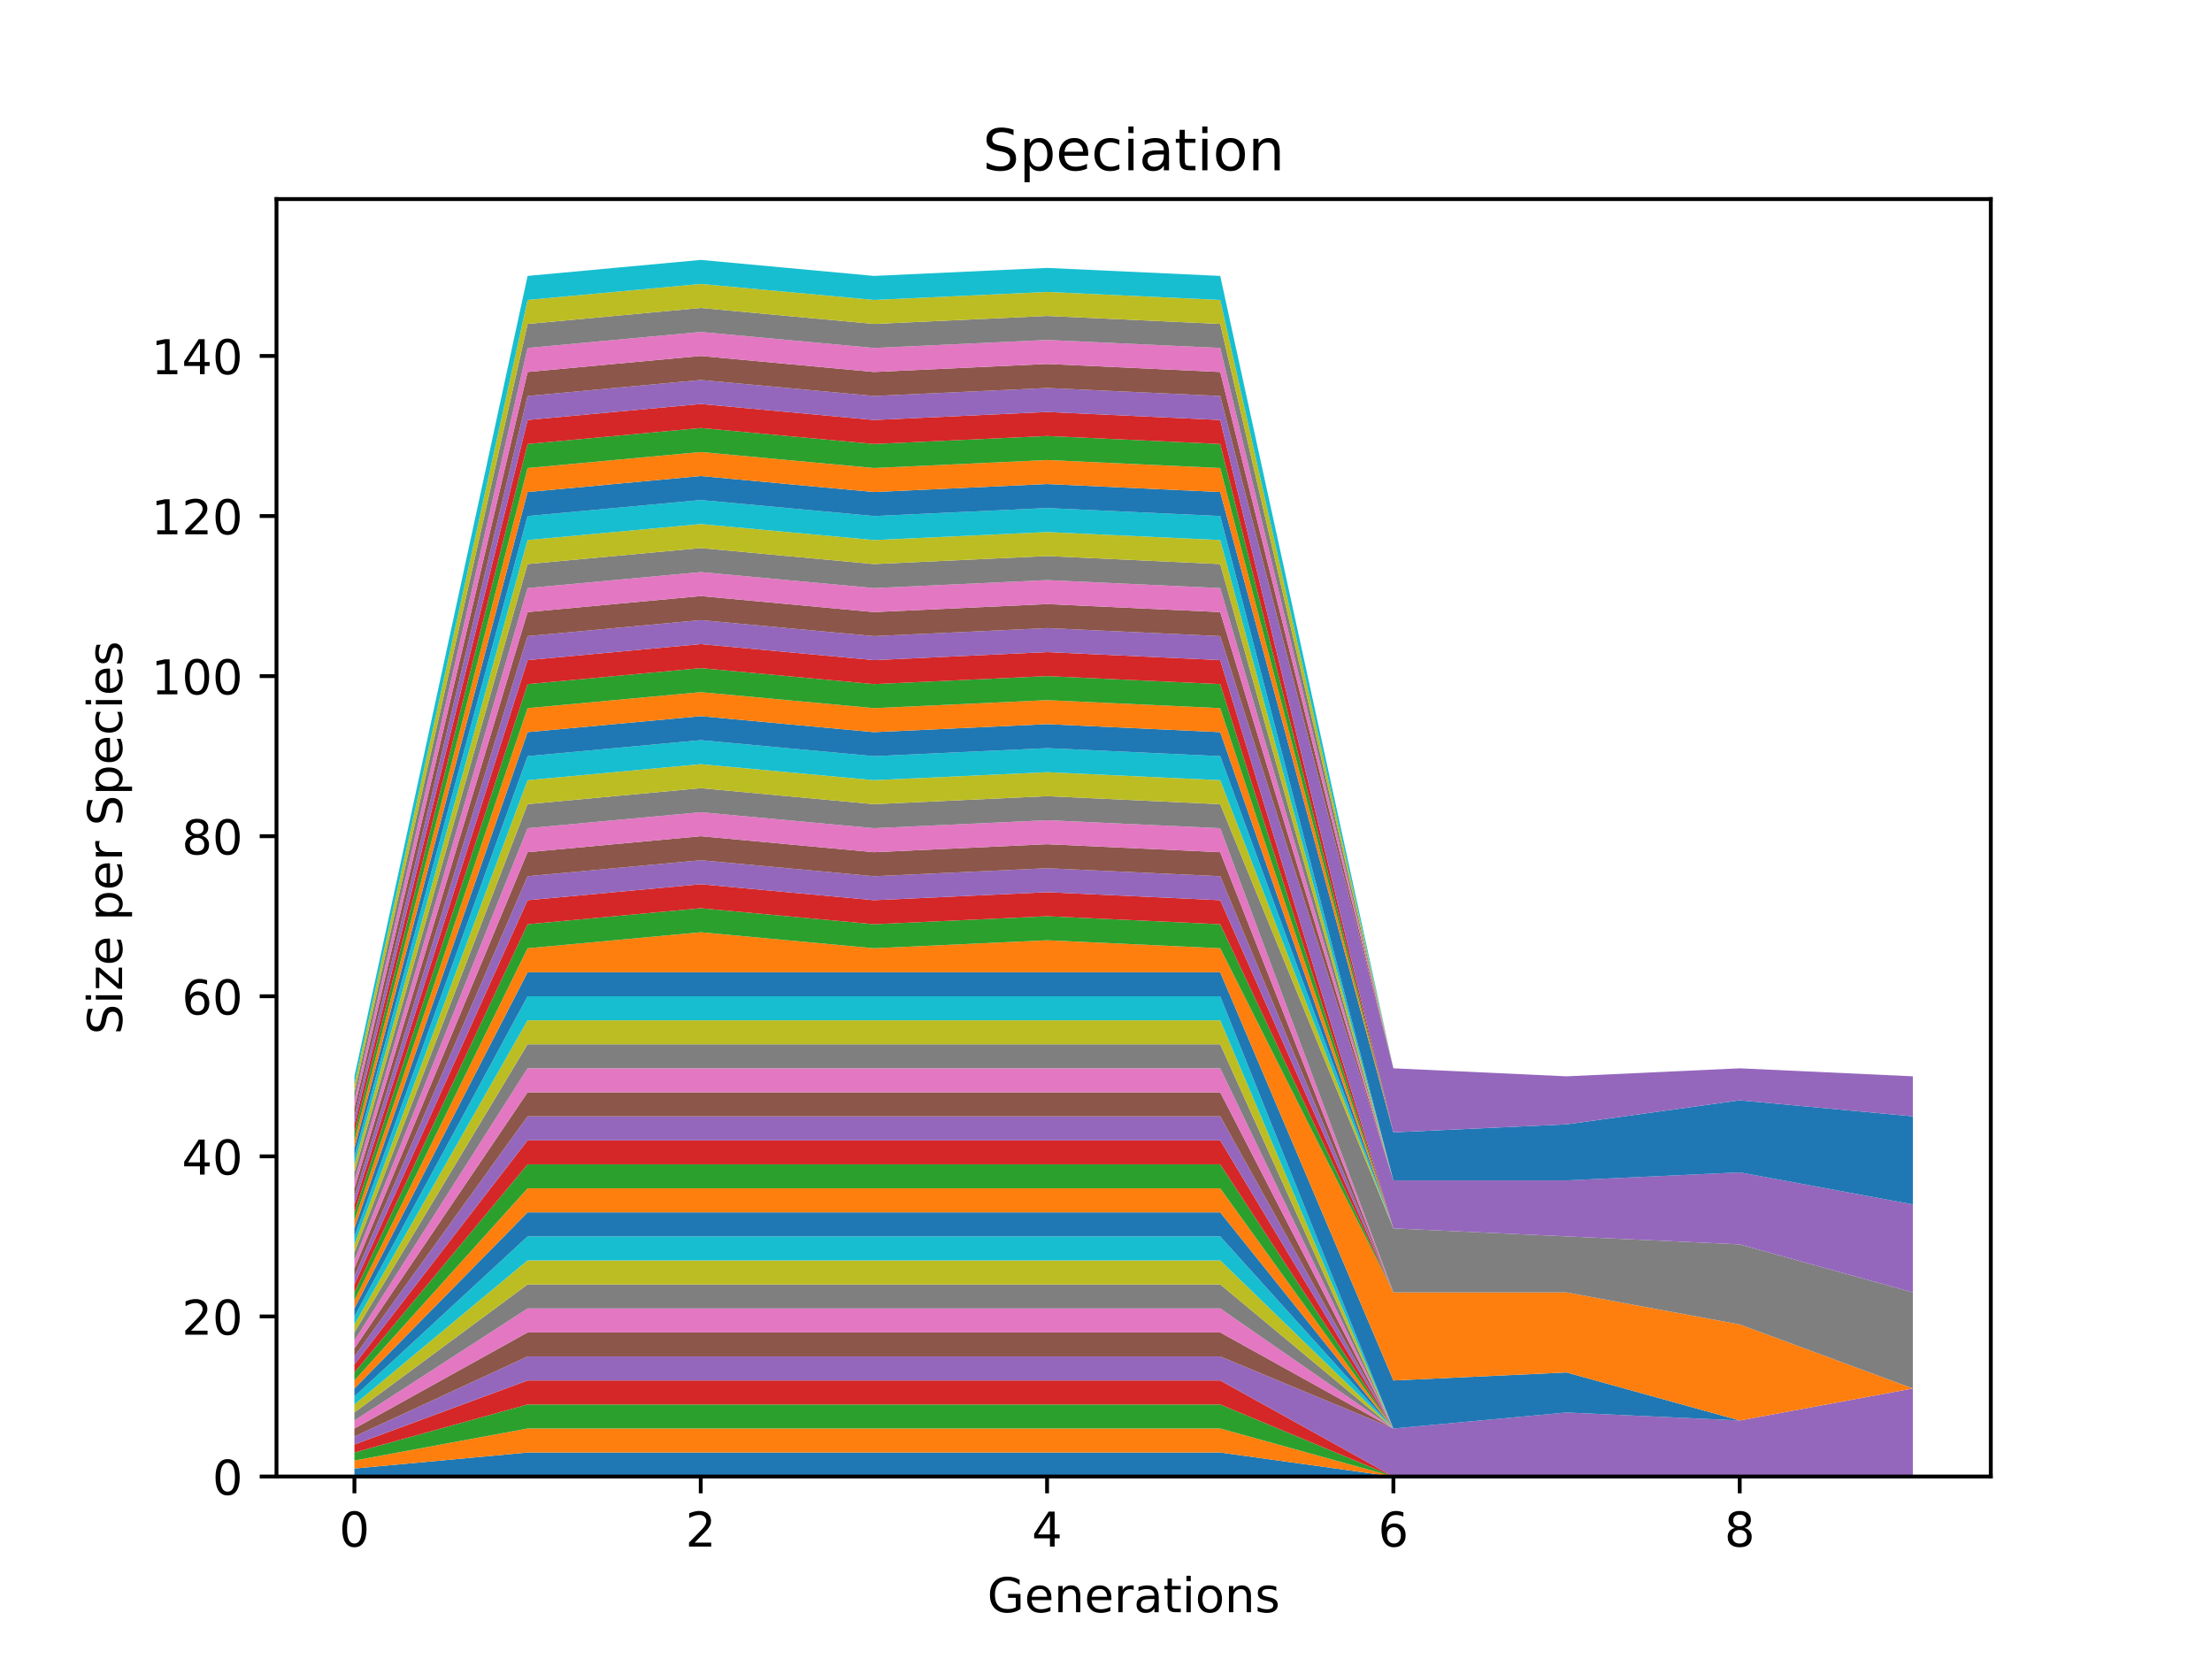 <?xml version="1.0" encoding="utf-8" standalone="no"?>
<!DOCTYPE svg PUBLIC "-//W3C//DTD SVG 1.1//EN"
  "http://www.w3.org/Graphics/SVG/1.1/DTD/svg11.dtd">
<!-- Created with matplotlib (https://matplotlib.org/) -->
<svg height="345.6pt" version="1.1" viewBox="0 0 460.8 345.6" width="460.8pt" xmlns="http://www.w3.org/2000/svg" xmlns:xlink="http://www.w3.org/1999/xlink">
 <defs>
  <style type="text/css">*{stroke-linecap:butt;stroke-linejoin:round;}</style>
 </defs>
 <g id="figure_1">
  <g id="patch_1">
   <path d="M 0 345.6 
L 460.8 345.6 
L 460.8 0 
L 0 0 
z
" style="fill:#ffffff;"/>
  </g>
  <g id="axes_1">
   <g id="patch_2">
    <path d="M 57.6 307.584 
L 414.72 307.584 
L 414.72 41.472 
L 57.6 41.472 
z
" style="fill:#ffffff;"/>
   </g>
   <g id="PolyCollection_1">
    <path clip-path="url(#pe6f470c945)" d="M 73.833 305.917 
L 73.833 307.584 
L 109.905 307.584 
L 145.978 307.584 
L 182.051 307.584 
L 218.124 307.584 
L 254.196 307.584 
L 290.269 307.584 
L 326.342 307.584 
L 362.415 307.584 
L 398.487 307.584 
L 398.487 307.584 
L 398.487 307.584 
L 362.415 307.584 
L 326.342 307.584 
L 290.269 307.584 
L 254.196 302.582 
L 218.124 302.582 
L 182.051 302.582 
L 145.978 302.582 
L 109.905 302.582 
L 73.833 305.917 
z
" style="fill:#1f77b4;"/>
   </g>
   <g id="PolyCollection_2">
    <path clip-path="url(#pe6f470c945)" d="M 73.833 304.249 
L 73.833 305.917 
L 109.905 302.582 
L 145.978 302.582 
L 182.051 302.582 
L 218.124 302.582 
L 254.196 302.582 
L 290.269 307.584 
L 326.342 307.584 
L 362.415 307.584 
L 398.487 307.584 
L 398.487 307.584 
L 398.487 307.584 
L 362.415 307.584 
L 326.342 307.584 
L 290.269 307.584 
L 254.196 297.58 
L 218.124 297.58 
L 182.051 297.58 
L 145.978 297.58 
L 109.905 297.58 
L 73.833 304.249 
z
" style="fill:#ff7f0e;"/>
   </g>
   <g id="PolyCollection_3">
    <path clip-path="url(#pe6f470c945)" d="M 73.833 302.582 
L 73.833 304.249 
L 109.905 297.58 
L 145.978 297.58 
L 182.051 297.58 
L 218.124 297.58 
L 254.196 297.58 
L 290.269 307.584 
L 326.342 307.584 
L 362.415 307.584 
L 398.487 307.584 
L 398.487 307.584 
L 398.487 307.584 
L 362.415 307.584 
L 326.342 307.584 
L 290.269 307.584 
L 254.196 292.578 
L 218.124 292.578 
L 182.051 292.578 
L 145.978 292.578 
L 109.905 292.578 
L 73.833 302.582 
z
" style="fill:#2ca02c;"/>
   </g>
   <g id="PolyCollection_4">
    <path clip-path="url(#pe6f470c945)" d="M 73.833 300.915 
L 73.833 302.582 
L 109.905 292.578 
L 145.978 292.578 
L 182.051 292.578 
L 218.124 292.578 
L 254.196 292.578 
L 290.269 307.584 
L 326.342 307.584 
L 362.415 307.584 
L 398.487 307.584 
L 398.487 307.584 
L 398.487 307.584 
L 362.415 307.584 
L 326.342 307.584 
L 290.269 307.584 
L 254.196 287.576 
L 218.124 287.576 
L 182.051 287.576 
L 145.978 287.576 
L 109.905 287.576 
L 73.833 300.915 
z
" style="fill:#d62728;"/>
   </g>
   <g id="PolyCollection_5">
    <path clip-path="url(#pe6f470c945)" d="M 73.833 299.247 
L 73.833 300.915 
L 109.905 287.576 
L 145.978 287.576 
L 182.051 287.576 
L 218.124 287.576 
L 254.196 287.576 
L 290.269 307.584 
L 326.342 307.584 
L 362.415 307.584 
L 398.487 307.584 
L 398.487 289.243 
L 398.487 289.243 
L 362.415 295.912 
L 326.342 294.245 
L 290.269 297.58 
L 254.196 282.573 
L 218.124 282.573 
L 182.051 282.573 
L 145.978 282.573 
L 109.905 282.573 
L 73.833 299.247 
z
" style="fill:#9467bd;"/>
   </g>
   <g id="PolyCollection_6">
    <path clip-path="url(#pe6f470c945)" d="M 73.833 297.58 
L 73.833 299.247 
L 109.905 282.573 
L 145.978 282.573 
L 182.051 282.573 
L 218.124 282.573 
L 254.196 282.573 
L 290.269 297.58 
L 326.342 294.245 
L 362.415 295.912 
L 398.487 289.243 
L 398.487 289.243 
L 398.487 289.243 
L 362.415 295.912 
L 326.342 294.245 
L 290.269 297.58 
L 254.196 277.571 
L 218.124 277.571 
L 182.051 277.571 
L 145.978 277.571 
L 109.905 277.571 
L 73.833 297.58 
z
" style="fill:#8c564b;"/>
   </g>
   <g id="PolyCollection_7">
    <path clip-path="url(#pe6f470c945)" d="M 73.833 295.912 
L 73.833 297.58 
L 109.905 277.571 
L 145.978 277.571 
L 182.051 277.571 
L 218.124 277.571 
L 254.196 277.571 
L 290.269 297.58 
L 326.342 294.245 
L 362.415 295.912 
L 398.487 289.243 
L 398.487 289.243 
L 398.487 289.243 
L 362.415 295.912 
L 326.342 294.245 
L 290.269 297.58 
L 254.196 272.569 
L 218.124 272.569 
L 182.051 272.569 
L 145.978 272.569 
L 109.905 272.569 
L 73.833 295.912 
z
" style="fill:#e377c2;"/>
   </g>
   <g id="PolyCollection_8">
    <path clip-path="url(#pe6f470c945)" d="M 73.833 294.245 
L 73.833 295.912 
L 109.905 272.569 
L 145.978 272.569 
L 182.051 272.569 
L 218.124 272.569 
L 254.196 272.569 
L 290.269 297.58 
L 326.342 294.245 
L 362.415 295.912 
L 398.487 289.243 
L 398.487 289.243 
L 398.487 289.243 
L 362.415 295.912 
L 326.342 294.245 
L 290.269 297.58 
L 254.196 267.567 
L 218.124 267.567 
L 182.051 267.567 
L 145.978 267.567 
L 109.905 267.567 
L 73.833 294.245 
z
" style="fill:#7f7f7f;"/>
   </g>
   <g id="PolyCollection_9">
    <path clip-path="url(#pe6f470c945)" d="M 73.833 292.578 
L 73.833 294.245 
L 109.905 267.567 
L 145.978 267.567 
L 182.051 267.567 
L 218.124 267.567 
L 254.196 267.567 
L 290.269 297.58 
L 326.342 294.245 
L 362.415 295.912 
L 398.487 289.243 
L 398.487 289.243 
L 398.487 289.243 
L 362.415 295.912 
L 326.342 294.245 
L 290.269 297.58 
L 254.196 262.565 
L 218.124 262.565 
L 182.051 262.565 
L 145.978 262.565 
L 109.905 262.565 
L 73.833 292.578 
z
" style="fill:#bcbd22;"/>
   </g>
   <g id="PolyCollection_10">
    <path clip-path="url(#pe6f470c945)" d="M 73.833 290.91 
L 73.833 292.578 
L 109.905 262.565 
L 145.978 262.565 
L 182.051 262.565 
L 218.124 262.565 
L 254.196 262.565 
L 290.269 297.58 
L 326.342 294.245 
L 362.415 295.912 
L 398.487 289.243 
L 398.487 289.243 
L 398.487 289.243 
L 362.415 295.912 
L 326.342 294.245 
L 290.269 297.58 
L 254.196 257.563 
L 218.124 257.563 
L 182.051 257.563 
L 145.978 257.563 
L 109.905 257.563 
L 73.833 290.91 
z
" style="fill:#17becf;"/>
   </g>
   <g id="PolyCollection_11">
    <path clip-path="url(#pe6f470c945)" d="M 73.833 289.243 
L 73.833 290.91 
L 109.905 257.563 
L 145.978 257.563 
L 182.051 257.563 
L 218.124 257.563 
L 254.196 257.563 
L 290.269 297.58 
L 326.342 294.245 
L 362.415 295.912 
L 398.487 289.243 
L 398.487 289.243 
L 398.487 289.243 
L 362.415 295.912 
L 326.342 294.245 
L 290.269 297.58 
L 254.196 252.561 
L 218.124 252.561 
L 182.051 252.561 
L 145.978 252.561 
L 109.905 252.561 
L 73.833 289.243 
z
" style="fill:#1f77b4;"/>
   </g>
   <g id="PolyCollection_12">
    <path clip-path="url(#pe6f470c945)" d="M 73.833 287.576 
L 73.833 289.243 
L 109.905 252.561 
L 145.978 252.561 
L 182.051 252.561 
L 218.124 252.561 
L 254.196 252.561 
L 290.269 297.58 
L 326.342 294.245 
L 362.415 295.912 
L 398.487 289.243 
L 398.487 289.243 
L 398.487 289.243 
L 362.415 295.912 
L 326.342 294.245 
L 290.269 297.58 
L 254.196 247.559 
L 218.124 247.559 
L 182.051 247.559 
L 145.978 247.559 
L 109.905 247.559 
L 73.833 287.576 
z
" style="fill:#ff7f0e;"/>
   </g>
   <g id="PolyCollection_13">
    <path clip-path="url(#pe6f470c945)" d="M 73.833 285.908 
L 73.833 287.576 
L 109.905 247.559 
L 145.978 247.559 
L 182.051 247.559 
L 218.124 247.559 
L 254.196 247.559 
L 290.269 297.58 
L 326.342 294.245 
L 362.415 295.912 
L 398.487 289.243 
L 398.487 289.243 
L 398.487 289.243 
L 362.415 295.912 
L 326.342 294.245 
L 290.269 297.58 
L 254.196 242.557 
L 218.124 242.557 
L 182.051 242.557 
L 145.978 242.557 
L 109.905 242.557 
L 73.833 285.908 
z
" style="fill:#2ca02c;"/>
   </g>
   <g id="PolyCollection_14">
    <path clip-path="url(#pe6f470c945)" d="M 73.833 284.241 
L 73.833 285.908 
L 109.905 242.557 
L 145.978 242.557 
L 182.051 242.557 
L 218.124 242.557 
L 254.196 242.557 
L 290.269 297.58 
L 326.342 294.245 
L 362.415 295.912 
L 398.487 289.243 
L 398.487 289.243 
L 398.487 289.243 
L 362.415 295.912 
L 326.342 294.245 
L 290.269 297.58 
L 254.196 237.555 
L 218.124 237.555 
L 182.051 237.555 
L 145.978 237.555 
L 109.905 237.555 
L 73.833 284.241 
z
" style="fill:#d62728;"/>
   </g>
   <g id="PolyCollection_15">
    <path clip-path="url(#pe6f470c945)" d="M 73.833 282.573 
L 73.833 284.241 
L 109.905 237.555 
L 145.978 237.555 
L 182.051 237.555 
L 218.124 237.555 
L 254.196 237.555 
L 290.269 297.58 
L 326.342 294.245 
L 362.415 295.912 
L 398.487 289.243 
L 398.487 289.243 
L 398.487 289.243 
L 362.415 295.912 
L 326.342 294.245 
L 290.269 297.58 
L 254.196 232.552 
L 218.124 232.552 
L 182.051 232.552 
L 145.978 232.552 
L 109.905 232.552 
L 73.833 282.573 
z
" style="fill:#9467bd;"/>
   </g>
   <g id="PolyCollection_16">
    <path clip-path="url(#pe6f470c945)" d="M 73.833 280.906 
L 73.833 282.573 
L 109.905 232.552 
L 145.978 232.552 
L 182.051 232.552 
L 218.124 232.552 
L 254.196 232.552 
L 290.269 297.58 
L 326.342 294.245 
L 362.415 295.912 
L 398.487 289.243 
L 398.487 289.243 
L 398.487 289.243 
L 362.415 295.912 
L 326.342 294.245 
L 290.269 297.58 
L 254.196 227.55 
L 218.124 227.55 
L 182.051 227.55 
L 145.978 227.55 
L 109.905 227.55 
L 73.833 280.906 
z
" style="fill:#8c564b;"/>
   </g>
   <g id="PolyCollection_17">
    <path clip-path="url(#pe6f470c945)" d="M 73.833 279.239 
L 73.833 280.906 
L 109.905 227.55 
L 145.978 227.55 
L 182.051 227.55 
L 218.124 227.55 
L 254.196 227.55 
L 290.269 297.58 
L 326.342 294.245 
L 362.415 295.912 
L 398.487 289.243 
L 398.487 289.243 
L 398.487 289.243 
L 362.415 295.912 
L 326.342 294.245 
L 290.269 297.58 
L 254.196 222.548 
L 218.124 222.548 
L 182.051 222.548 
L 145.978 222.548 
L 109.905 222.548 
L 73.833 279.239 
z
" style="fill:#e377c2;"/>
   </g>
   <g id="PolyCollection_18">
    <path clip-path="url(#pe6f470c945)" d="M 73.833 277.571 
L 73.833 279.239 
L 109.905 222.548 
L 145.978 222.548 
L 182.051 222.548 
L 218.124 222.548 
L 254.196 222.548 
L 290.269 297.58 
L 326.342 294.245 
L 362.415 295.912 
L 398.487 289.243 
L 398.487 289.243 
L 398.487 289.243 
L 362.415 295.912 
L 326.342 294.245 
L 290.269 297.58 
L 254.196 217.546 
L 218.124 217.546 
L 182.051 217.546 
L 145.978 217.546 
L 109.905 217.546 
L 73.833 277.571 
z
" style="fill:#7f7f7f;"/>
   </g>
   <g id="PolyCollection_19">
    <path clip-path="url(#pe6f470c945)" d="M 73.833 275.904 
L 73.833 277.571 
L 109.905 217.546 
L 145.978 217.546 
L 182.051 217.546 
L 218.124 217.546 
L 254.196 217.546 
L 290.269 297.58 
L 326.342 294.245 
L 362.415 295.912 
L 398.487 289.243 
L 398.487 289.243 
L 398.487 289.243 
L 362.415 295.912 
L 326.342 294.245 
L 290.269 297.58 
L 254.196 212.544 
L 218.124 212.544 
L 182.051 212.544 
L 145.978 212.544 
L 109.905 212.544 
L 73.833 275.904 
z
" style="fill:#bcbd22;"/>
   </g>
   <g id="PolyCollection_20">
    <path clip-path="url(#pe6f470c945)" d="M 73.833 274.237 
L 73.833 275.904 
L 109.905 212.544 
L 145.978 212.544 
L 182.051 212.544 
L 218.124 212.544 
L 254.196 212.544 
L 290.269 297.58 
L 326.342 294.245 
L 362.415 295.912 
L 398.487 289.243 
L 398.487 289.243 
L 398.487 289.243 
L 362.415 295.912 
L 326.342 294.245 
L 290.269 297.58 
L 254.196 207.542 
L 218.124 207.542 
L 182.051 207.542 
L 145.978 207.542 
L 109.905 207.542 
L 73.833 274.237 
z
" style="fill:#17becf;"/>
   </g>
   <g id="PolyCollection_21">
    <path clip-path="url(#pe6f470c945)" d="M 73.833 272.569 
L 73.833 274.237 
L 109.905 207.542 
L 145.978 207.542 
L 182.051 207.542 
L 218.124 207.542 
L 254.196 207.542 
L 290.269 297.58 
L 326.342 294.245 
L 362.415 295.912 
L 398.487 289.243 
L 398.487 289.243 
L 398.487 289.243 
L 362.415 295.912 
L 326.342 285.908 
L 290.269 287.576 
L 254.196 202.54 
L 218.124 202.54 
L 182.051 202.54 
L 145.978 202.54 
L 109.905 202.54 
L 73.833 272.569 
z
" style="fill:#1f77b4;"/>
   </g>
   <g id="PolyCollection_22">
    <path clip-path="url(#pe6f470c945)" d="M 73.833 270.902 
L 73.833 272.569 
L 109.905 202.54 
L 145.978 202.54 
L 182.051 202.54 
L 218.124 202.54 
L 254.196 202.54 
L 290.269 287.576 
L 326.342 285.908 
L 362.415 295.912 
L 398.487 289.243 
L 398.487 289.243 
L 398.487 289.243 
L 362.415 275.904 
L 326.342 269.235 
L 290.269 269.235 
L 254.196 197.538 
L 218.124 195.87 
L 182.051 197.538 
L 145.978 194.203 
L 109.905 197.538 
L 73.833 270.902 
z
" style="fill:#ff7f0e;"/>
   </g>
   <g id="PolyCollection_23">
    <path clip-path="url(#pe6f470c945)" d="M 73.833 269.235 
L 73.833 270.902 
L 109.905 197.538 
L 145.978 194.203 
L 182.051 197.538 
L 218.124 195.87 
L 254.196 197.538 
L 290.269 269.235 
L 326.342 269.235 
L 362.415 275.904 
L 398.487 289.243 
L 398.487 289.243 
L 398.487 289.243 
L 362.415 275.904 
L 326.342 269.235 
L 290.269 269.235 
L 254.196 192.536 
L 218.124 190.868 
L 182.051 192.536 
L 145.978 189.201 
L 109.905 192.536 
L 73.833 269.235 
z
" style="fill:#2ca02c;"/>
   </g>
   <g id="PolyCollection_24">
    <path clip-path="url(#pe6f470c945)" d="M 73.833 267.567 
L 73.833 269.235 
L 109.905 192.536 
L 145.978 189.201 
L 182.051 192.536 
L 218.124 190.868 
L 254.196 192.536 
L 290.269 269.235 
L 326.342 269.235 
L 362.415 275.904 
L 398.487 289.243 
L 398.487 289.243 
L 398.487 289.243 
L 362.415 275.904 
L 326.342 269.235 
L 290.269 269.235 
L 254.196 187.533 
L 218.124 185.866 
L 182.051 187.533 
L 145.978 184.199 
L 109.905 187.533 
L 73.833 267.567 
z
" style="fill:#d62728;"/>
   </g>
   <g id="PolyCollection_25">
    <path clip-path="url(#pe6f470c945)" d="M 73.833 265.9 
L 73.833 267.567 
L 109.905 187.533 
L 145.978 184.199 
L 182.051 187.533 
L 218.124 185.866 
L 254.196 187.533 
L 290.269 269.235 
L 326.342 269.235 
L 362.415 275.904 
L 398.487 289.243 
L 398.487 289.243 
L 398.487 289.243 
L 362.415 275.904 
L 326.342 269.235 
L 290.269 269.235 
L 254.196 182.531 
L 218.124 180.864 
L 182.051 182.531 
L 145.978 179.197 
L 109.905 182.531 
L 73.833 265.9 
z
" style="fill:#9467bd;"/>
   </g>
   <g id="PolyCollection_26">
    <path clip-path="url(#pe6f470c945)" d="M 73.833 264.232 
L 73.833 265.9 
L 109.905 182.531 
L 145.978 179.197 
L 182.051 182.531 
L 218.124 180.864 
L 254.196 182.531 
L 290.269 269.235 
L 326.342 269.235 
L 362.415 275.904 
L 398.487 289.243 
L 398.487 289.243 
L 398.487 289.243 
L 362.415 275.904 
L 326.342 269.235 
L 290.269 269.235 
L 254.196 177.529 
L 218.124 175.862 
L 182.051 177.529 
L 145.978 174.195 
L 109.905 177.529 
L 73.833 264.232 
z
" style="fill:#8c564b;"/>
   </g>
   <g id="PolyCollection_27">
    <path clip-path="url(#pe6f470c945)" d="M 73.833 262.565 
L 73.833 264.232 
L 109.905 177.529 
L 145.978 174.195 
L 182.051 177.529 
L 218.124 175.862 
L 254.196 177.529 
L 290.269 269.235 
L 326.342 269.235 
L 362.415 275.904 
L 398.487 289.243 
L 398.487 289.243 
L 398.487 289.243 
L 362.415 275.904 
L 326.342 269.235 
L 290.269 269.235 
L 254.196 172.527 
L 218.124 170.86 
L 182.051 172.527 
L 145.978 169.192 
L 109.905 172.527 
L 73.833 262.565 
z
" style="fill:#e377c2;"/>
   </g>
   <g id="PolyCollection_28">
    <path clip-path="url(#pe6f470c945)" d="M 73.833 260.898 
L 73.833 262.565 
L 109.905 172.527 
L 145.978 169.192 
L 182.051 172.527 
L 218.124 170.86 
L 254.196 172.527 
L 290.269 269.235 
L 326.342 269.235 
L 362.415 275.904 
L 398.487 289.243 
L 398.487 269.235 
L 398.487 269.235 
L 362.415 259.23 
L 326.342 257.563 
L 290.269 255.896 
L 254.196 167.525 
L 218.124 165.858 
L 182.051 167.525 
L 145.978 164.19 
L 109.905 167.525 
L 73.833 260.898 
z
" style="fill:#7f7f7f;"/>
   </g>
   <g id="PolyCollection_29">
    <path clip-path="url(#pe6f470c945)" d="M 73.833 259.23 
L 73.833 260.898 
L 109.905 167.525 
L 145.978 164.19 
L 182.051 167.525 
L 218.124 165.858 
L 254.196 167.525 
L 290.269 255.896 
L 326.342 257.563 
L 362.415 259.23 
L 398.487 269.235 
L 398.487 269.235 
L 398.487 269.235 
L 362.415 259.23 
L 326.342 257.563 
L 290.269 255.896 
L 254.196 162.523 
L 218.124 160.856 
L 182.051 162.523 
L 145.978 159.188 
L 109.905 162.523 
L 73.833 259.23 
z
" style="fill:#bcbd22;"/>
   </g>
   <g id="PolyCollection_30">
    <path clip-path="url(#pe6f470c945)" d="M 73.833 257.563 
L 73.833 259.23 
L 109.905 162.523 
L 145.978 159.188 
L 182.051 162.523 
L 218.124 160.856 
L 254.196 162.523 
L 290.269 255.896 
L 326.342 257.563 
L 362.415 259.23 
L 398.487 269.235 
L 398.487 269.235 
L 398.487 269.235 
L 362.415 259.23 
L 326.342 257.563 
L 290.269 255.896 
L 254.196 157.521 
L 218.124 155.853 
L 182.051 157.521 
L 145.978 154.186 
L 109.905 157.521 
L 73.833 257.563 
z
" style="fill:#17becf;"/>
   </g>
   <g id="PolyCollection_31">
    <path clip-path="url(#pe6f470c945)" d="M 73.833 255.896 
L 73.833 257.563 
L 109.905 157.521 
L 145.978 154.186 
L 182.051 157.521 
L 218.124 155.853 
L 254.196 157.521 
L 290.269 255.896 
L 326.342 257.563 
L 362.415 259.23 
L 398.487 269.235 
L 398.487 269.235 
L 398.487 269.235 
L 362.415 259.23 
L 326.342 257.563 
L 290.269 255.896 
L 254.196 152.519 
L 218.124 150.851 
L 182.051 152.519 
L 145.978 149.184 
L 109.905 152.519 
L 73.833 255.896 
z
" style="fill:#1f77b4;"/>
   </g>
   <g id="PolyCollection_32">
    <path clip-path="url(#pe6f470c945)" d="M 73.833 254.228 
L 73.833 255.896 
L 109.905 152.519 
L 145.978 149.184 
L 182.051 152.519 
L 218.124 150.851 
L 254.196 152.519 
L 290.269 255.896 
L 326.342 257.563 
L 362.415 259.23 
L 398.487 269.235 
L 398.487 269.235 
L 398.487 269.235 
L 362.415 259.23 
L 326.342 257.563 
L 290.269 255.896 
L 254.196 147.517 
L 218.124 145.849 
L 182.051 147.517 
L 145.978 144.182 
L 109.905 147.517 
L 73.833 254.228 
z
" style="fill:#ff7f0e;"/>
   </g>
   <g id="PolyCollection_33">
    <path clip-path="url(#pe6f470c945)" d="M 73.833 252.561 
L 73.833 254.228 
L 109.905 147.517 
L 145.978 144.182 
L 182.051 147.517 
L 218.124 145.849 
L 254.196 147.517 
L 290.269 255.896 
L 326.342 257.563 
L 362.415 259.23 
L 398.487 269.235 
L 398.487 269.235 
L 398.487 269.235 
L 362.415 259.23 
L 326.342 257.563 
L 290.269 255.896 
L 254.196 142.515 
L 218.124 140.847 
L 182.051 142.515 
L 145.978 139.18 
L 109.905 142.515 
L 73.833 252.561 
z
" style="fill:#2ca02c;"/>
   </g>
   <g id="PolyCollection_34">
    <path clip-path="url(#pe6f470c945)" d="M 73.833 250.893 
L 73.833 252.561 
L 109.905 142.515 
L 145.978 139.18 
L 182.051 142.515 
L 218.124 140.847 
L 254.196 142.515 
L 290.269 255.896 
L 326.342 257.563 
L 362.415 259.23 
L 398.487 269.235 
L 398.487 269.235 
L 398.487 269.235 
L 362.415 259.23 
L 326.342 257.563 
L 290.269 255.896 
L 254.196 137.512 
L 218.124 135.845 
L 182.051 137.512 
L 145.978 134.178 
L 109.905 137.512 
L 73.833 250.893 
z
" style="fill:#d62728;"/>
   </g>
   <g id="PolyCollection_35">
    <path clip-path="url(#pe6f470c945)" d="M 73.833 249.226 
L 73.833 250.893 
L 109.905 137.512 
L 145.978 134.178 
L 182.051 137.512 
L 218.124 135.845 
L 254.196 137.512 
L 290.269 255.896 
L 326.342 257.563 
L 362.415 259.23 
L 398.487 269.235 
L 398.487 250.893 
L 398.487 250.893 
L 362.415 244.224 
L 326.342 245.891 
L 290.269 245.891 
L 254.196 132.51 
L 218.124 130.843 
L 182.051 132.51 
L 145.978 129.176 
L 109.905 132.51 
L 73.833 249.226 
z
" style="fill:#9467bd;"/>
   </g>
   <g id="PolyCollection_36">
    <path clip-path="url(#pe6f470c945)" d="M 73.833 247.559 
L 73.833 249.226 
L 109.905 132.51 
L 145.978 129.176 
L 182.051 132.51 
L 218.124 130.843 
L 254.196 132.51 
L 290.269 245.891 
L 326.342 245.891 
L 362.415 244.224 
L 398.487 250.893 
L 398.487 250.893 
L 398.487 250.893 
L 362.415 244.224 
L 326.342 245.891 
L 290.269 245.891 
L 254.196 127.508 
L 218.124 125.841 
L 182.051 127.508 
L 145.978 124.173 
L 109.905 127.508 
L 73.833 247.559 
z
" style="fill:#8c564b;"/>
   </g>
   <g id="PolyCollection_37">
    <path clip-path="url(#pe6f470c945)" d="M 73.833 245.891 
L 73.833 247.559 
L 109.905 127.508 
L 145.978 124.173 
L 182.051 127.508 
L 218.124 125.841 
L 254.196 127.508 
L 290.269 245.891 
L 326.342 245.891 
L 362.415 244.224 
L 398.487 250.893 
L 398.487 250.893 
L 398.487 250.893 
L 362.415 244.224 
L 326.342 245.891 
L 290.269 245.891 
L 254.196 122.506 
L 218.124 120.839 
L 182.051 122.506 
L 145.978 119.171 
L 109.905 122.506 
L 73.833 245.891 
z
" style="fill:#e377c2;"/>
   </g>
   <g id="PolyCollection_38">
    <path clip-path="url(#pe6f470c945)" d="M 73.833 244.224 
L 73.833 245.891 
L 109.905 122.506 
L 145.978 119.171 
L 182.051 122.506 
L 218.124 120.839 
L 254.196 122.506 
L 290.269 245.891 
L 326.342 245.891 
L 362.415 244.224 
L 398.487 250.893 
L 398.487 250.893 
L 398.487 250.893 
L 362.415 244.224 
L 326.342 245.891 
L 290.269 245.891 
L 254.196 117.504 
L 218.124 115.837 
L 182.051 117.504 
L 145.978 114.169 
L 109.905 117.504 
L 73.833 244.224 
z
" style="fill:#7f7f7f;"/>
   </g>
   <g id="PolyCollection_39">
    <path clip-path="url(#pe6f470c945)" d="M 73.833 242.557 
L 73.833 244.224 
L 109.905 117.504 
L 145.978 114.169 
L 182.051 117.504 
L 218.124 115.837 
L 254.196 117.504 
L 290.269 245.891 
L 326.342 245.891 
L 362.415 244.224 
L 398.487 250.893 
L 398.487 250.893 
L 398.487 250.893 
L 362.415 244.224 
L 326.342 245.891 
L 290.269 245.891 
L 254.196 112.502 
L 218.124 110.835 
L 182.051 112.502 
L 145.978 109.167 
L 109.905 112.502 
L 73.833 242.557 
z
" style="fill:#bcbd22;"/>
   </g>
   <g id="PolyCollection_40">
    <path clip-path="url(#pe6f470c945)" d="M 73.833 240.889 
L 73.833 242.557 
L 109.905 112.502 
L 145.978 109.167 
L 182.051 112.502 
L 218.124 110.835 
L 254.196 112.502 
L 290.269 245.891 
L 326.342 245.891 
L 362.415 244.224 
L 398.487 250.893 
L 398.487 250.893 
L 398.487 250.893 
L 362.415 244.224 
L 326.342 245.891 
L 290.269 245.891 
L 254.196 107.5 
L 218.124 105.832 
L 182.051 107.5 
L 145.978 104.165 
L 109.905 107.5 
L 73.833 240.889 
z
" style="fill:#17becf;"/>
   </g>
   <g id="PolyCollection_41">
    <path clip-path="url(#pe6f470c945)" d="M 73.833 239.222 
L 73.833 240.889 
L 109.905 107.5 
L 145.978 104.165 
L 182.051 107.5 
L 218.124 105.832 
L 254.196 107.5 
L 290.269 245.891 
L 326.342 245.891 
L 362.415 244.224 
L 398.487 250.893 
L 398.487 232.552 
L 398.487 232.552 
L 362.415 229.218 
L 326.342 234.22 
L 290.269 235.887 
L 254.196 102.498 
L 218.124 100.83 
L 182.051 102.498 
L 145.978 99.163 
L 109.905 102.498 
L 73.833 239.222 
z
" style="fill:#1f77b4;"/>
   </g>
   <g id="PolyCollection_42">
    <path clip-path="url(#pe6f470c945)" d="M 73.833 237.555 
L 73.833 239.222 
L 109.905 102.498 
L 145.978 99.163 
L 182.051 102.498 
L 218.124 100.83 
L 254.196 102.498 
L 290.269 235.887 
L 326.342 234.22 
L 362.415 229.218 
L 398.487 232.552 
L 398.487 232.552 
L 398.487 232.552 
L 362.415 229.218 
L 326.342 234.22 
L 290.269 235.887 
L 254.196 97.496 
L 218.124 95.828 
L 182.051 97.496 
L 145.978 94.161 
L 109.905 97.496 
L 73.833 237.555 
z
" style="fill:#ff7f0e;"/>
   </g>
   <g id="PolyCollection_43">
    <path clip-path="url(#pe6f470c945)" d="M 73.833 235.887 
L 73.833 237.555 
L 109.905 97.496 
L 145.978 94.161 
L 182.051 97.496 
L 218.124 95.828 
L 254.196 97.496 
L 290.269 235.887 
L 326.342 234.22 
L 362.415 229.218 
L 398.487 232.552 
L 398.487 232.552 
L 398.487 232.552 
L 362.415 229.218 
L 326.342 234.22 
L 290.269 235.887 
L 254.196 92.493 
L 218.124 90.826 
L 182.051 92.493 
L 145.978 89.159 
L 109.905 92.493 
L 73.833 235.887 
z
" style="fill:#2ca02c;"/>
   </g>
   <g id="PolyCollection_44">
    <path clip-path="url(#pe6f470c945)" d="M 73.833 234.22 
L 73.833 235.887 
L 109.905 92.493 
L 145.978 89.159 
L 182.051 92.493 
L 218.124 90.826 
L 254.196 92.493 
L 290.269 235.887 
L 326.342 234.22 
L 362.415 229.218 
L 398.487 232.552 
L 398.487 232.552 
L 398.487 232.552 
L 362.415 229.218 
L 326.342 234.22 
L 290.269 235.887 
L 254.196 87.491 
L 218.124 85.824 
L 182.051 87.491 
L 145.978 84.157 
L 109.905 87.491 
L 73.833 234.22 
z
" style="fill:#d62728;"/>
   </g>
   <g id="PolyCollection_45">
    <path clip-path="url(#pe6f470c945)" d="M 73.833 232.552 
L 73.833 234.22 
L 109.905 87.491 
L 145.978 84.157 
L 182.051 87.491 
L 218.124 85.824 
L 254.196 87.491 
L 290.269 235.887 
L 326.342 234.22 
L 362.415 229.218 
L 398.487 232.552 
L 398.487 224.216 
L 398.487 224.216 
L 362.415 222.548 
L 326.342 224.216 
L 290.269 222.548 
L 254.196 82.489 
L 218.124 80.822 
L 182.051 82.489 
L 145.978 79.155 
L 109.905 82.489 
L 73.833 232.552 
z
" style="fill:#9467bd;"/>
   </g>
   <g id="PolyCollection_46">
    <path clip-path="url(#pe6f470c945)" d="M 73.833 230.885 
L 73.833 232.552 
L 109.905 82.489 
L 145.978 79.155 
L 182.051 82.489 
L 218.124 80.822 
L 254.196 82.489 
L 290.269 222.548 
L 326.342 224.216 
L 362.415 222.548 
L 398.487 224.216 
L 398.487 224.216 
L 398.487 224.216 
L 362.415 222.548 
L 326.342 224.216 
L 290.269 222.548 
L 254.196 77.487 
L 218.124 75.82 
L 182.051 77.487 
L 145.978 74.152 
L 109.905 77.487 
L 73.833 230.885 
z
" style="fill:#8c564b;"/>
   </g>
   <g id="PolyCollection_47">
    <path clip-path="url(#pe6f470c945)" d="M 73.833 229.218 
L 73.833 230.885 
L 109.905 77.487 
L 145.978 74.152 
L 182.051 77.487 
L 218.124 75.82 
L 254.196 77.487 
L 290.269 222.548 
L 326.342 224.216 
L 362.415 222.548 
L 398.487 224.216 
L 398.487 224.216 
L 398.487 224.216 
L 362.415 222.548 
L 326.342 224.216 
L 290.269 222.548 
L 254.196 72.485 
L 218.124 70.818 
L 182.051 72.485 
L 145.978 69.15 
L 109.905 72.485 
L 73.833 229.218 
z
" style="fill:#e377c2;"/>
   </g>
   <g id="PolyCollection_48">
    <path clip-path="url(#pe6f470c945)" d="M 73.833 227.55 
L 73.833 229.218 
L 109.905 72.485 
L 145.978 69.15 
L 182.051 72.485 
L 218.124 70.818 
L 254.196 72.485 
L 290.269 222.548 
L 326.342 224.216 
L 362.415 222.548 
L 398.487 224.216 
L 398.487 224.216 
L 398.487 224.216 
L 362.415 222.548 
L 326.342 224.216 
L 290.269 222.548 
L 254.196 67.483 
L 218.124 65.816 
L 182.051 67.483 
L 145.978 64.148 
L 109.905 67.483 
L 73.833 227.55 
z
" style="fill:#7f7f7f;"/>
   </g>
   <g id="PolyCollection_49">
    <path clip-path="url(#pe6f470c945)" d="M 73.833 225.883 
L 73.833 227.55 
L 109.905 67.483 
L 145.978 64.148 
L 182.051 67.483 
L 218.124 65.816 
L 254.196 67.483 
L 290.269 222.548 
L 326.342 224.216 
L 362.415 222.548 
L 398.487 224.216 
L 398.487 224.216 
L 398.487 224.216 
L 362.415 222.548 
L 326.342 224.216 
L 290.269 222.548 
L 254.196 62.481 
L 218.124 60.813 
L 182.051 62.481 
L 145.978 59.146 
L 109.905 62.481 
L 73.833 225.883 
z
" style="fill:#bcbd22;"/>
   </g>
   <g id="PolyCollection_50">
    <path clip-path="url(#pe6f470c945)" d="M 73.833 224.216 
L 73.833 225.883 
L 109.905 62.481 
L 145.978 59.146 
L 182.051 62.481 
L 218.124 60.813 
L 254.196 62.481 
L 290.269 222.548 
L 326.342 224.216 
L 362.415 222.548 
L 398.487 224.216 
L 398.487 224.216 
L 398.487 224.216 
L 362.415 222.548 
L 326.342 224.216 
L 290.269 222.548 
L 254.196 57.479 
L 218.124 55.811 
L 182.051 57.479 
L 145.978 54.144 
L 109.905 57.479 
L 73.833 224.216 
z
" style="fill:#17becf;"/>
   </g>
   <g id="matplotlib.axis_1">
    <g id="xtick_1">
     <g id="line2d_1">
      <defs>
       <path d="M 0 0 
L 0 3.5 
" id="m2c2127dbef" style="stroke:#000000;stroke-width:0.8;"/>
      </defs>
      <g>
       <use style="stroke:#000000;stroke-width:0.8;" x="73.833" xlink:href="#m2c2127dbef" y="307.584"/>
      </g>
     </g>
     <g id="text_1">
      <!-- 0 -->
      <g transform="translate(70.651 322.182)scale(0.1 -0.1)">
       <defs>
        <path d="M 31.781 66.406 
Q 24.172 66.406 20.328 58.906 
Q 16.5 51.422 16.5 36.375 
Q 16.5 21.391 20.328 13.891 
Q 24.172 6.391 31.781 6.391 
Q 39.453 6.391 43.281 13.891 
Q 47.125 21.391 47.125 36.375 
Q 47.125 51.422 43.281 58.906 
Q 39.453 66.406 31.781 66.406 
z
M 31.781 74.219 
Q 44.047 74.219 50.516 64.516 
Q 56.984 54.828 56.984 36.375 
Q 56.984 17.969 50.516 8.266 
Q 44.047 -1.422 31.781 -1.422 
Q 19.531 -1.422 13.062 8.266 
Q 6.594 17.969 6.594 36.375 
Q 6.594 54.828 13.062 64.516 
Q 19.531 74.219 31.781 74.219 
z
" id="DejaVuSans-48"/>
       </defs>
       <use xlink:href="#DejaVuSans-48"/>
      </g>
     </g>
    </g>
    <g id="xtick_2">
     <g id="line2d_2">
      <g>
       <use style="stroke:#000000;stroke-width:0.8;" x="145.978" xlink:href="#m2c2127dbef" y="307.584"/>
      </g>
     </g>
     <g id="text_2">
      <!-- 2 -->
      <g transform="translate(142.797 322.182)scale(0.1 -0.1)">
       <defs>
        <path d="M 19.188 8.297 
L 53.609 8.297 
L 53.609 0 
L 7.328 0 
L 7.328 8.297 
Q 12.938 14.109 22.625 23.891 
Q 32.328 33.688 34.812 36.531 
Q 39.547 41.844 41.422 45.531 
Q 43.312 49.219 43.312 52.781 
Q 43.312 58.594 39.234 62.25 
Q 35.156 65.922 28.609 65.922 
Q 23.969 65.922 18.812 64.312 
Q 13.672 62.703 7.812 59.422 
L 7.812 69.391 
Q 13.766 71.781 18.938 73 
Q 24.125 74.219 28.422 74.219 
Q 39.75 74.219 46.484 68.547 
Q 53.219 62.891 53.219 53.422 
Q 53.219 48.922 51.531 44.891 
Q 49.859 40.875 45.406 35.406 
Q 44.188 33.984 37.641 27.219 
Q 31.109 20.453 19.188 8.297 
z
" id="DejaVuSans-50"/>
       </defs>
       <use xlink:href="#DejaVuSans-50"/>
      </g>
     </g>
    </g>
    <g id="xtick_3">
     <g id="line2d_3">
      <g>
       <use style="stroke:#000000;stroke-width:0.8;" x="218.124" xlink:href="#m2c2127dbef" y="307.584"/>
      </g>
     </g>
     <g id="text_3">
      <!-- 4 -->
      <g transform="translate(214.942 322.182)scale(0.1 -0.1)">
       <defs>
        <path d="M 37.797 64.312 
L 12.891 25.391 
L 37.797 25.391 
z
M 35.203 72.906 
L 47.609 72.906 
L 47.609 25.391 
L 58.016 25.391 
L 58.016 17.188 
L 47.609 17.188 
L 47.609 0 
L 37.797 0 
L 37.797 17.188 
L 4.891 17.188 
L 4.891 26.703 
z
" id="DejaVuSans-52"/>
       </defs>
       <use xlink:href="#DejaVuSans-52"/>
      </g>
     </g>
    </g>
    <g id="xtick_4">
     <g id="line2d_4">
      <g>
       <use style="stroke:#000000;stroke-width:0.8;" x="290.269" xlink:href="#m2c2127dbef" y="307.584"/>
      </g>
     </g>
     <g id="text_4">
      <!-- 6 -->
      <g transform="translate(287.088 322.182)scale(0.1 -0.1)">
       <defs>
        <path d="M 33.016 40.375 
Q 26.375 40.375 22.484 35.828 
Q 18.609 31.297 18.609 23.391 
Q 18.609 15.531 22.484 10.953 
Q 26.375 6.391 33.016 6.391 
Q 39.656 6.391 43.531 10.953 
Q 47.406 15.531 47.406 23.391 
Q 47.406 31.297 43.531 35.828 
Q 39.656 40.375 33.016 40.375 
z
M 52.594 71.297 
L 52.594 62.312 
Q 48.875 64.062 45.094 64.984 
Q 41.312 65.922 37.594 65.922 
Q 27.828 65.922 22.672 59.328 
Q 17.531 52.734 16.797 39.406 
Q 19.672 43.656 24.016 45.922 
Q 28.375 48.188 33.594 48.188 
Q 44.578 48.188 50.953 41.516 
Q 57.328 34.859 57.328 23.391 
Q 57.328 12.156 50.688 5.359 
Q 44.047 -1.422 33.016 -1.422 
Q 20.359 -1.422 13.672 8.266 
Q 6.984 17.969 6.984 36.375 
Q 6.984 53.656 15.188 63.938 
Q 23.391 74.219 37.203 74.219 
Q 40.922 74.219 44.703 73.484 
Q 48.484 72.75 52.594 71.297 
z
" id="DejaVuSans-54"/>
       </defs>
       <use xlink:href="#DejaVuSans-54"/>
      </g>
     </g>
    </g>
    <g id="xtick_5">
     <g id="line2d_5">
      <g>
       <use style="stroke:#000000;stroke-width:0.8;" x="362.415" xlink:href="#m2c2127dbef" y="307.584"/>
      </g>
     </g>
     <g id="text_5">
      <!-- 8 -->
      <g transform="translate(359.233 322.182)scale(0.1 -0.1)">
       <defs>
        <path d="M 31.781 34.625 
Q 24.75 34.625 20.719 30.859 
Q 16.703 27.094 16.703 20.516 
Q 16.703 13.922 20.719 10.156 
Q 24.75 6.391 31.781 6.391 
Q 38.812 6.391 42.859 10.172 
Q 46.922 13.969 46.922 20.516 
Q 46.922 27.094 42.891 30.859 
Q 38.875 34.625 31.781 34.625 
z
M 21.922 38.812 
Q 15.578 40.375 12.031 44.719 
Q 8.5 49.078 8.5 55.328 
Q 8.5 64.062 14.719 69.141 
Q 20.953 74.219 31.781 74.219 
Q 42.672 74.219 48.875 69.141 
Q 55.078 64.062 55.078 55.328 
Q 55.078 49.078 51.531 44.719 
Q 48 40.375 41.703 38.812 
Q 48.828 37.156 52.797 32.312 
Q 56.781 27.484 56.781 20.516 
Q 56.781 9.906 50.312 4.234 
Q 43.844 -1.422 31.781 -1.422 
Q 19.734 -1.422 13.25 4.234 
Q 6.781 9.906 6.781 20.516 
Q 6.781 27.484 10.781 32.312 
Q 14.797 37.156 21.922 38.812 
z
M 18.312 54.391 
Q 18.312 48.734 21.844 45.562 
Q 25.391 42.391 31.781 42.391 
Q 38.141 42.391 41.719 45.562 
Q 45.312 48.734 45.312 54.391 
Q 45.312 60.062 41.719 63.234 
Q 38.141 66.406 31.781 66.406 
Q 25.391 66.406 21.844 63.234 
Q 18.312 60.062 18.312 54.391 
z
" id="DejaVuSans-56"/>
       </defs>
       <use xlink:href="#DejaVuSans-56"/>
      </g>
     </g>
    </g>
    <g id="text_6">
     <!-- Generations -->
     <g transform="translate(205.662 335.861)scale(0.1 -0.1)">
      <defs>
       <path d="M 59.516 10.406 
L 59.516 29.984 
L 43.406 29.984 
L 43.406 38.094 
L 69.281 38.094 
L 69.281 6.781 
Q 63.578 2.734 56.688 0.656 
Q 49.812 -1.422 42 -1.422 
Q 24.906 -1.422 15.25 8.562 
Q 5.609 18.562 5.609 36.375 
Q 5.609 54.25 15.25 64.234 
Q 24.906 74.219 42 74.219 
Q 49.125 74.219 55.547 72.453 
Q 61.969 70.703 67.391 67.281 
L 67.391 56.781 
Q 61.922 61.422 55.766 63.766 
Q 49.609 66.109 42.828 66.109 
Q 29.438 66.109 22.719 58.641 
Q 16.016 51.172 16.016 36.375 
Q 16.016 21.625 22.719 14.156 
Q 29.438 6.688 42.828 6.688 
Q 48.047 6.688 52.141 7.594 
Q 56.25 8.5 59.516 10.406 
z
" id="DejaVuSans-71"/>
       <path d="M 56.203 29.594 
L 56.203 25.203 
L 14.891 25.203 
Q 15.484 15.922 20.484 11.062 
Q 25.484 6.203 34.422 6.203 
Q 39.594 6.203 44.453 7.469 
Q 49.312 8.734 54.109 11.281 
L 54.109 2.781 
Q 49.266 0.734 44.188 -0.344 
Q 39.109 -1.422 33.891 -1.422 
Q 20.797 -1.422 13.156 6.188 
Q 5.516 13.812 5.516 26.812 
Q 5.516 40.234 12.766 48.109 
Q 20.016 56 32.328 56 
Q 43.359 56 49.781 48.891 
Q 56.203 41.797 56.203 29.594 
z
M 47.219 32.234 
Q 47.125 39.594 43.094 43.984 
Q 39.062 48.391 32.422 48.391 
Q 24.906 48.391 20.391 44.141 
Q 15.875 39.891 15.188 32.172 
z
" id="DejaVuSans-101"/>
       <path d="M 54.891 33.016 
L 54.891 0 
L 45.906 0 
L 45.906 32.719 
Q 45.906 40.484 42.875 44.328 
Q 39.844 48.188 33.797 48.188 
Q 26.516 48.188 22.312 43.547 
Q 18.109 38.922 18.109 30.906 
L 18.109 0 
L 9.078 0 
L 9.078 54.688 
L 18.109 54.688 
L 18.109 46.188 
Q 21.344 51.125 25.703 53.562 
Q 30.078 56 35.797 56 
Q 45.219 56 50.047 50.172 
Q 54.891 44.344 54.891 33.016 
z
" id="DejaVuSans-110"/>
       <path d="M 41.109 46.297 
Q 39.594 47.172 37.812 47.578 
Q 36.031 48 33.891 48 
Q 26.266 48 22.188 43.047 
Q 18.109 38.094 18.109 28.812 
L 18.109 0 
L 9.078 0 
L 9.078 54.688 
L 18.109 54.688 
L 18.109 46.188 
Q 20.953 51.172 25.484 53.578 
Q 30.031 56 36.531 56 
Q 37.453 56 38.578 55.875 
Q 39.703 55.766 41.062 55.516 
z
" id="DejaVuSans-114"/>
       <path d="M 34.281 27.484 
Q 23.391 27.484 19.188 25 
Q 14.984 22.516 14.984 16.5 
Q 14.984 11.719 18.141 8.906 
Q 21.297 6.109 26.703 6.109 
Q 34.188 6.109 38.703 11.406 
Q 43.219 16.703 43.219 25.484 
L 43.219 27.484 
z
M 52.203 31.203 
L 52.203 0 
L 43.219 0 
L 43.219 8.297 
Q 40.141 3.328 35.547 0.953 
Q 30.953 -1.422 24.312 -1.422 
Q 15.922 -1.422 10.953 3.297 
Q 6 8.016 6 15.922 
Q 6 25.141 12.172 29.828 
Q 18.359 34.516 30.609 34.516 
L 43.219 34.516 
L 43.219 35.406 
Q 43.219 41.609 39.141 45 
Q 35.062 48.391 27.688 48.391 
Q 23 48.391 18.547 47.266 
Q 14.109 46.141 10.016 43.891 
L 10.016 52.203 
Q 14.938 54.109 19.578 55.047 
Q 24.219 56 28.609 56 
Q 40.484 56 46.344 49.844 
Q 52.203 43.703 52.203 31.203 
z
" id="DejaVuSans-97"/>
       <path d="M 18.312 70.219 
L 18.312 54.688 
L 36.812 54.688 
L 36.812 47.703 
L 18.312 47.703 
L 18.312 18.016 
Q 18.312 11.328 20.141 9.422 
Q 21.969 7.516 27.594 7.516 
L 36.812 7.516 
L 36.812 0 
L 27.594 0 
Q 17.188 0 13.234 3.875 
Q 9.281 7.766 9.281 18.016 
L 9.281 47.703 
L 2.688 47.703 
L 2.688 54.688 
L 9.281 54.688 
L 9.281 70.219 
z
" id="DejaVuSans-116"/>
       <path d="M 9.422 54.688 
L 18.406 54.688 
L 18.406 0 
L 9.422 0 
z
M 9.422 75.984 
L 18.406 75.984 
L 18.406 64.594 
L 9.422 64.594 
z
" id="DejaVuSans-105"/>
       <path d="M 30.609 48.391 
Q 23.391 48.391 19.188 42.75 
Q 14.984 37.109 14.984 27.297 
Q 14.984 17.484 19.156 11.844 
Q 23.344 6.203 30.609 6.203 
Q 37.797 6.203 41.984 11.859 
Q 46.188 17.531 46.188 27.297 
Q 46.188 37.016 41.984 42.703 
Q 37.797 48.391 30.609 48.391 
z
M 30.609 56 
Q 42.328 56 49.016 48.375 
Q 55.719 40.766 55.719 27.297 
Q 55.719 13.875 49.016 6.219 
Q 42.328 -1.422 30.609 -1.422 
Q 18.844 -1.422 12.172 6.219 
Q 5.516 13.875 5.516 27.297 
Q 5.516 40.766 12.172 48.375 
Q 18.844 56 30.609 56 
z
" id="DejaVuSans-111"/>
       <path d="M 44.281 53.078 
L 44.281 44.578 
Q 40.484 46.531 36.375 47.5 
Q 32.281 48.484 27.875 48.484 
Q 21.188 48.484 17.844 46.438 
Q 14.5 44.391 14.5 40.281 
Q 14.5 37.156 16.891 35.375 
Q 19.281 33.594 26.516 31.984 
L 29.594 31.297 
Q 39.156 29.25 43.188 25.516 
Q 47.219 21.781 47.219 15.094 
Q 47.219 7.469 41.188 3.016 
Q 35.156 -1.422 24.609 -1.422 
Q 20.219 -1.422 15.453 -0.562 
Q 10.688 0.297 5.422 2 
L 5.422 11.281 
Q 10.406 8.688 15.234 7.391 
Q 20.062 6.109 24.812 6.109 
Q 31.156 6.109 34.562 8.281 
Q 37.984 10.453 37.984 14.406 
Q 37.984 18.062 35.516 20.016 
Q 33.062 21.969 24.703 23.781 
L 21.578 24.516 
Q 13.234 26.266 9.516 29.906 
Q 5.812 33.547 5.812 39.891 
Q 5.812 47.609 11.281 51.797 
Q 16.75 56 26.812 56 
Q 31.781 56 36.172 55.266 
Q 40.578 54.547 44.281 53.078 
z
" id="DejaVuSans-115"/>
      </defs>
      <use xlink:href="#DejaVuSans-71"/>
      <use x="77.49" xlink:href="#DejaVuSans-101"/>
      <use x="139.014" xlink:href="#DejaVuSans-110"/>
      <use x="202.393" xlink:href="#DejaVuSans-101"/>
      <use x="263.916" xlink:href="#DejaVuSans-114"/>
      <use x="305.029" xlink:href="#DejaVuSans-97"/>
      <use x="366.309" xlink:href="#DejaVuSans-116"/>
      <use x="405.518" xlink:href="#DejaVuSans-105"/>
      <use x="433.301" xlink:href="#DejaVuSans-111"/>
      <use x="494.482" xlink:href="#DejaVuSans-110"/>
      <use x="557.861" xlink:href="#DejaVuSans-115"/>
     </g>
    </g>
   </g>
   <g id="matplotlib.axis_2">
    <g id="ytick_1">
     <g id="line2d_6">
      <defs>
       <path d="M 0 0 
L -3.5 0 
" id="ma056f30142" style="stroke:#000000;stroke-width:0.8;"/>
      </defs>
      <g>
       <use style="stroke:#000000;stroke-width:0.8;" x="57.6" xlink:href="#ma056f30142" y="307.584"/>
      </g>
     </g>
     <g id="text_7">
      <!-- 0 -->
      <g transform="translate(44.237 311.383)scale(0.1 -0.1)">
       <use xlink:href="#DejaVuSans-48"/>
      </g>
     </g>
    </g>
    <g id="ytick_2">
     <g id="line2d_7">
      <g>
       <use style="stroke:#000000;stroke-width:0.8;" x="57.6" xlink:href="#ma056f30142" y="274.237"/>
      </g>
     </g>
     <g id="text_8">
      <!-- 20 -->
      <g transform="translate(37.875 278.036)scale(0.1 -0.1)">
       <use xlink:href="#DejaVuSans-50"/>
       <use x="63.623" xlink:href="#DejaVuSans-48"/>
      </g>
     </g>
    </g>
    <g id="ytick_3">
     <g id="line2d_8">
      <g>
       <use style="stroke:#000000;stroke-width:0.8;" x="57.6" xlink:href="#ma056f30142" y="240.889"/>
      </g>
     </g>
     <g id="text_9">
      <!-- 40 -->
      <g transform="translate(37.875 244.688)scale(0.1 -0.1)">
       <use xlink:href="#DejaVuSans-52"/>
       <use x="63.623" xlink:href="#DejaVuSans-48"/>
      </g>
     </g>
    </g>
    <g id="ytick_4">
     <g id="line2d_9">
      <g>
       <use style="stroke:#000000;stroke-width:0.8;" x="57.6" xlink:href="#ma056f30142" y="207.542"/>
      </g>
     </g>
     <g id="text_10">
      <!-- 60 -->
      <g transform="translate(37.875 211.341)scale(0.1 -0.1)">
       <use xlink:href="#DejaVuSans-54"/>
       <use x="63.623" xlink:href="#DejaVuSans-48"/>
      </g>
     </g>
    </g>
    <g id="ytick_5">
     <g id="line2d_10">
      <g>
       <use style="stroke:#000000;stroke-width:0.8;" x="57.6" xlink:href="#ma056f30142" y="174.195"/>
      </g>
     </g>
     <g id="text_11">
      <!-- 80 -->
      <g transform="translate(37.875 177.994)scale(0.1 -0.1)">
       <use xlink:href="#DejaVuSans-56"/>
       <use x="63.623" xlink:href="#DejaVuSans-48"/>
      </g>
     </g>
    </g>
    <g id="ytick_6">
     <g id="line2d_11">
      <g>
       <use style="stroke:#000000;stroke-width:0.8;" x="57.6" xlink:href="#ma056f30142" y="140.847"/>
      </g>
     </g>
     <g id="text_12">
      <!-- 100 -->
      <g transform="translate(31.512 144.646)scale(0.1 -0.1)">
       <defs>
        <path d="M 12.406 8.297 
L 28.516 8.297 
L 28.516 63.922 
L 10.984 60.406 
L 10.984 69.391 
L 28.422 72.906 
L 38.281 72.906 
L 38.281 8.297 
L 54.391 8.297 
L 54.391 0 
L 12.406 0 
z
" id="DejaVuSans-49"/>
       </defs>
       <use xlink:href="#DejaVuSans-49"/>
       <use x="63.623" xlink:href="#DejaVuSans-48"/>
       <use x="127.246" xlink:href="#DejaVuSans-48"/>
      </g>
     </g>
    </g>
    <g id="ytick_7">
     <g id="line2d_12">
      <g>
       <use style="stroke:#000000;stroke-width:0.8;" x="57.6" xlink:href="#ma056f30142" y="107.5"/>
      </g>
     </g>
     <g id="text_13">
      <!-- 120 -->
      <g transform="translate(31.512 111.299)scale(0.1 -0.1)">
       <use xlink:href="#DejaVuSans-49"/>
       <use x="63.623" xlink:href="#DejaVuSans-50"/>
       <use x="127.246" xlink:href="#DejaVuSans-48"/>
      </g>
     </g>
    </g>
    <g id="ytick_8">
     <g id="line2d_13">
      <g>
       <use style="stroke:#000000;stroke-width:0.8;" x="57.6" xlink:href="#ma056f30142" y="74.152"/>
      </g>
     </g>
     <g id="text_14">
      <!-- 140 -->
      <g transform="translate(31.512 77.952)scale(0.1 -0.1)">
       <use xlink:href="#DejaVuSans-49"/>
       <use x="63.623" xlink:href="#DejaVuSans-52"/>
       <use x="127.246" xlink:href="#DejaVuSans-48"/>
      </g>
     </g>
    </g>
    <g id="text_15">
     <!-- Size per Species -->
     <g transform="translate(25.433 215.521)rotate(-90)scale(0.1 -0.1)">
      <defs>
       <path d="M 53.516 70.516 
L 53.516 60.891 
Q 47.906 63.578 42.922 64.891 
Q 37.938 66.219 33.297 66.219 
Q 25.25 66.219 20.875 63.094 
Q 16.5 59.969 16.5 54.203 
Q 16.5 49.359 19.406 46.891 
Q 22.312 44.438 30.422 42.922 
L 36.375 41.703 
Q 47.406 39.594 52.656 34.297 
Q 57.906 29 57.906 20.125 
Q 57.906 9.516 50.797 4.047 
Q 43.703 -1.422 29.984 -1.422 
Q 24.812 -1.422 18.969 -0.25 
Q 13.141 0.922 6.891 3.219 
L 6.891 13.375 
Q 12.891 10.016 18.656 8.297 
Q 24.422 6.594 29.984 6.594 
Q 38.422 6.594 43.016 9.906 
Q 47.609 13.234 47.609 19.391 
Q 47.609 24.75 44.312 27.781 
Q 41.016 30.812 33.5 32.328 
L 27.484 33.5 
Q 16.453 35.688 11.516 40.375 
Q 6.594 45.062 6.594 53.422 
Q 6.594 63.094 13.406 68.656 
Q 20.219 74.219 32.172 74.219 
Q 37.312 74.219 42.625 73.281 
Q 47.953 72.359 53.516 70.516 
z
" id="DejaVuSans-83"/>
       <path d="M 5.516 54.688 
L 48.188 54.688 
L 48.188 46.484 
L 14.406 7.172 
L 48.188 7.172 
L 48.188 0 
L 4.297 0 
L 4.297 8.203 
L 38.094 47.516 
L 5.516 47.516 
z
" id="DejaVuSans-122"/>
       <path id="DejaVuSans-32"/>
       <path d="M 18.109 8.203 
L 18.109 -20.797 
L 9.078 -20.797 
L 9.078 54.688 
L 18.109 54.688 
L 18.109 46.391 
Q 20.953 51.266 25.266 53.625 
Q 29.594 56 35.594 56 
Q 45.562 56 51.781 48.094 
Q 58.016 40.188 58.016 27.297 
Q 58.016 14.406 51.781 6.484 
Q 45.562 -1.422 35.594 -1.422 
Q 29.594 -1.422 25.266 0.953 
Q 20.953 3.328 18.109 8.203 
z
M 48.688 27.297 
Q 48.688 37.203 44.609 42.844 
Q 40.531 48.484 33.406 48.484 
Q 26.266 48.484 22.188 42.844 
Q 18.109 37.203 18.109 27.297 
Q 18.109 17.391 22.188 11.75 
Q 26.266 6.109 33.406 6.109 
Q 40.531 6.109 44.609 11.75 
Q 48.688 17.391 48.688 27.297 
z
" id="DejaVuSans-112"/>
       <path d="M 48.781 52.594 
L 48.781 44.188 
Q 44.969 46.297 41.141 47.344 
Q 37.312 48.391 33.406 48.391 
Q 24.656 48.391 19.812 42.844 
Q 14.984 37.312 14.984 27.297 
Q 14.984 17.281 19.812 11.734 
Q 24.656 6.203 33.406 6.203 
Q 37.312 6.203 41.141 7.25 
Q 44.969 8.297 48.781 10.406 
L 48.781 2.094 
Q 45.016 0.344 40.984 -0.531 
Q 36.969 -1.422 32.422 -1.422 
Q 20.062 -1.422 12.781 6.344 
Q 5.516 14.109 5.516 27.297 
Q 5.516 40.672 12.859 48.328 
Q 20.219 56 33.016 56 
Q 37.156 56 41.109 55.141 
Q 45.062 54.297 48.781 52.594 
z
" id="DejaVuSans-99"/>
      </defs>
      <use xlink:href="#DejaVuSans-83"/>
      <use x="63.477" xlink:href="#DejaVuSans-105"/>
      <use x="91.26" xlink:href="#DejaVuSans-122"/>
      <use x="143.75" xlink:href="#DejaVuSans-101"/>
      <use x="205.273" xlink:href="#DejaVuSans-32"/>
      <use x="237.061" xlink:href="#DejaVuSans-112"/>
      <use x="300.537" xlink:href="#DejaVuSans-101"/>
      <use x="362.061" xlink:href="#DejaVuSans-114"/>
      <use x="403.174" xlink:href="#DejaVuSans-32"/>
      <use x="434.961" xlink:href="#DejaVuSans-83"/>
      <use x="498.438" xlink:href="#DejaVuSans-112"/>
      <use x="561.914" xlink:href="#DejaVuSans-101"/>
      <use x="623.438" xlink:href="#DejaVuSans-99"/>
      <use x="678.418" xlink:href="#DejaVuSans-105"/>
      <use x="706.201" xlink:href="#DejaVuSans-101"/>
      <use x="767.725" xlink:href="#DejaVuSans-115"/>
     </g>
    </g>
   </g>
   <g id="patch_3">
    <path d="M 57.6 307.584 
L 57.6 41.472 
" style="fill:none;stroke:#000000;stroke-linecap:square;stroke-linejoin:miter;stroke-width:0.8;"/>
   </g>
   <g id="patch_4">
    <path d="M 414.72 307.584 
L 414.72 41.472 
" style="fill:none;stroke:#000000;stroke-linecap:square;stroke-linejoin:miter;stroke-width:0.8;"/>
   </g>
   <g id="patch_5">
    <path d="M 57.6 307.584 
L 414.72 307.584 
" style="fill:none;stroke:#000000;stroke-linecap:square;stroke-linejoin:miter;stroke-width:0.8;"/>
   </g>
   <g id="patch_6">
    <path d="M 57.6 41.472 
L 414.72 41.472 
" style="fill:none;stroke:#000000;stroke-linecap:square;stroke-linejoin:miter;stroke-width:0.8;"/>
   </g>
   <g id="text_16">
    <!-- Speciation -->
    <g transform="translate(204.714 35.472)scale(0.12 -0.12)">
     <use xlink:href="#DejaVuSans-83"/>
     <use x="63.477" xlink:href="#DejaVuSans-112"/>
     <use x="126.953" xlink:href="#DejaVuSans-101"/>
     <use x="188.477" xlink:href="#DejaVuSans-99"/>
     <use x="243.457" xlink:href="#DejaVuSans-105"/>
     <use x="271.24" xlink:href="#DejaVuSans-97"/>
     <use x="332.52" xlink:href="#DejaVuSans-116"/>
     <use x="371.729" xlink:href="#DejaVuSans-105"/>
     <use x="399.512" xlink:href="#DejaVuSans-111"/>
     <use x="460.693" xlink:href="#DejaVuSans-110"/>
    </g>
   </g>
  </g>
 </g>
 <defs>
  <clipPath id="pe6f470c945">
   <rect height="266.112" width="357.12" x="57.6" y="41.472"/>
  </clipPath>
 </defs>
</svg>
